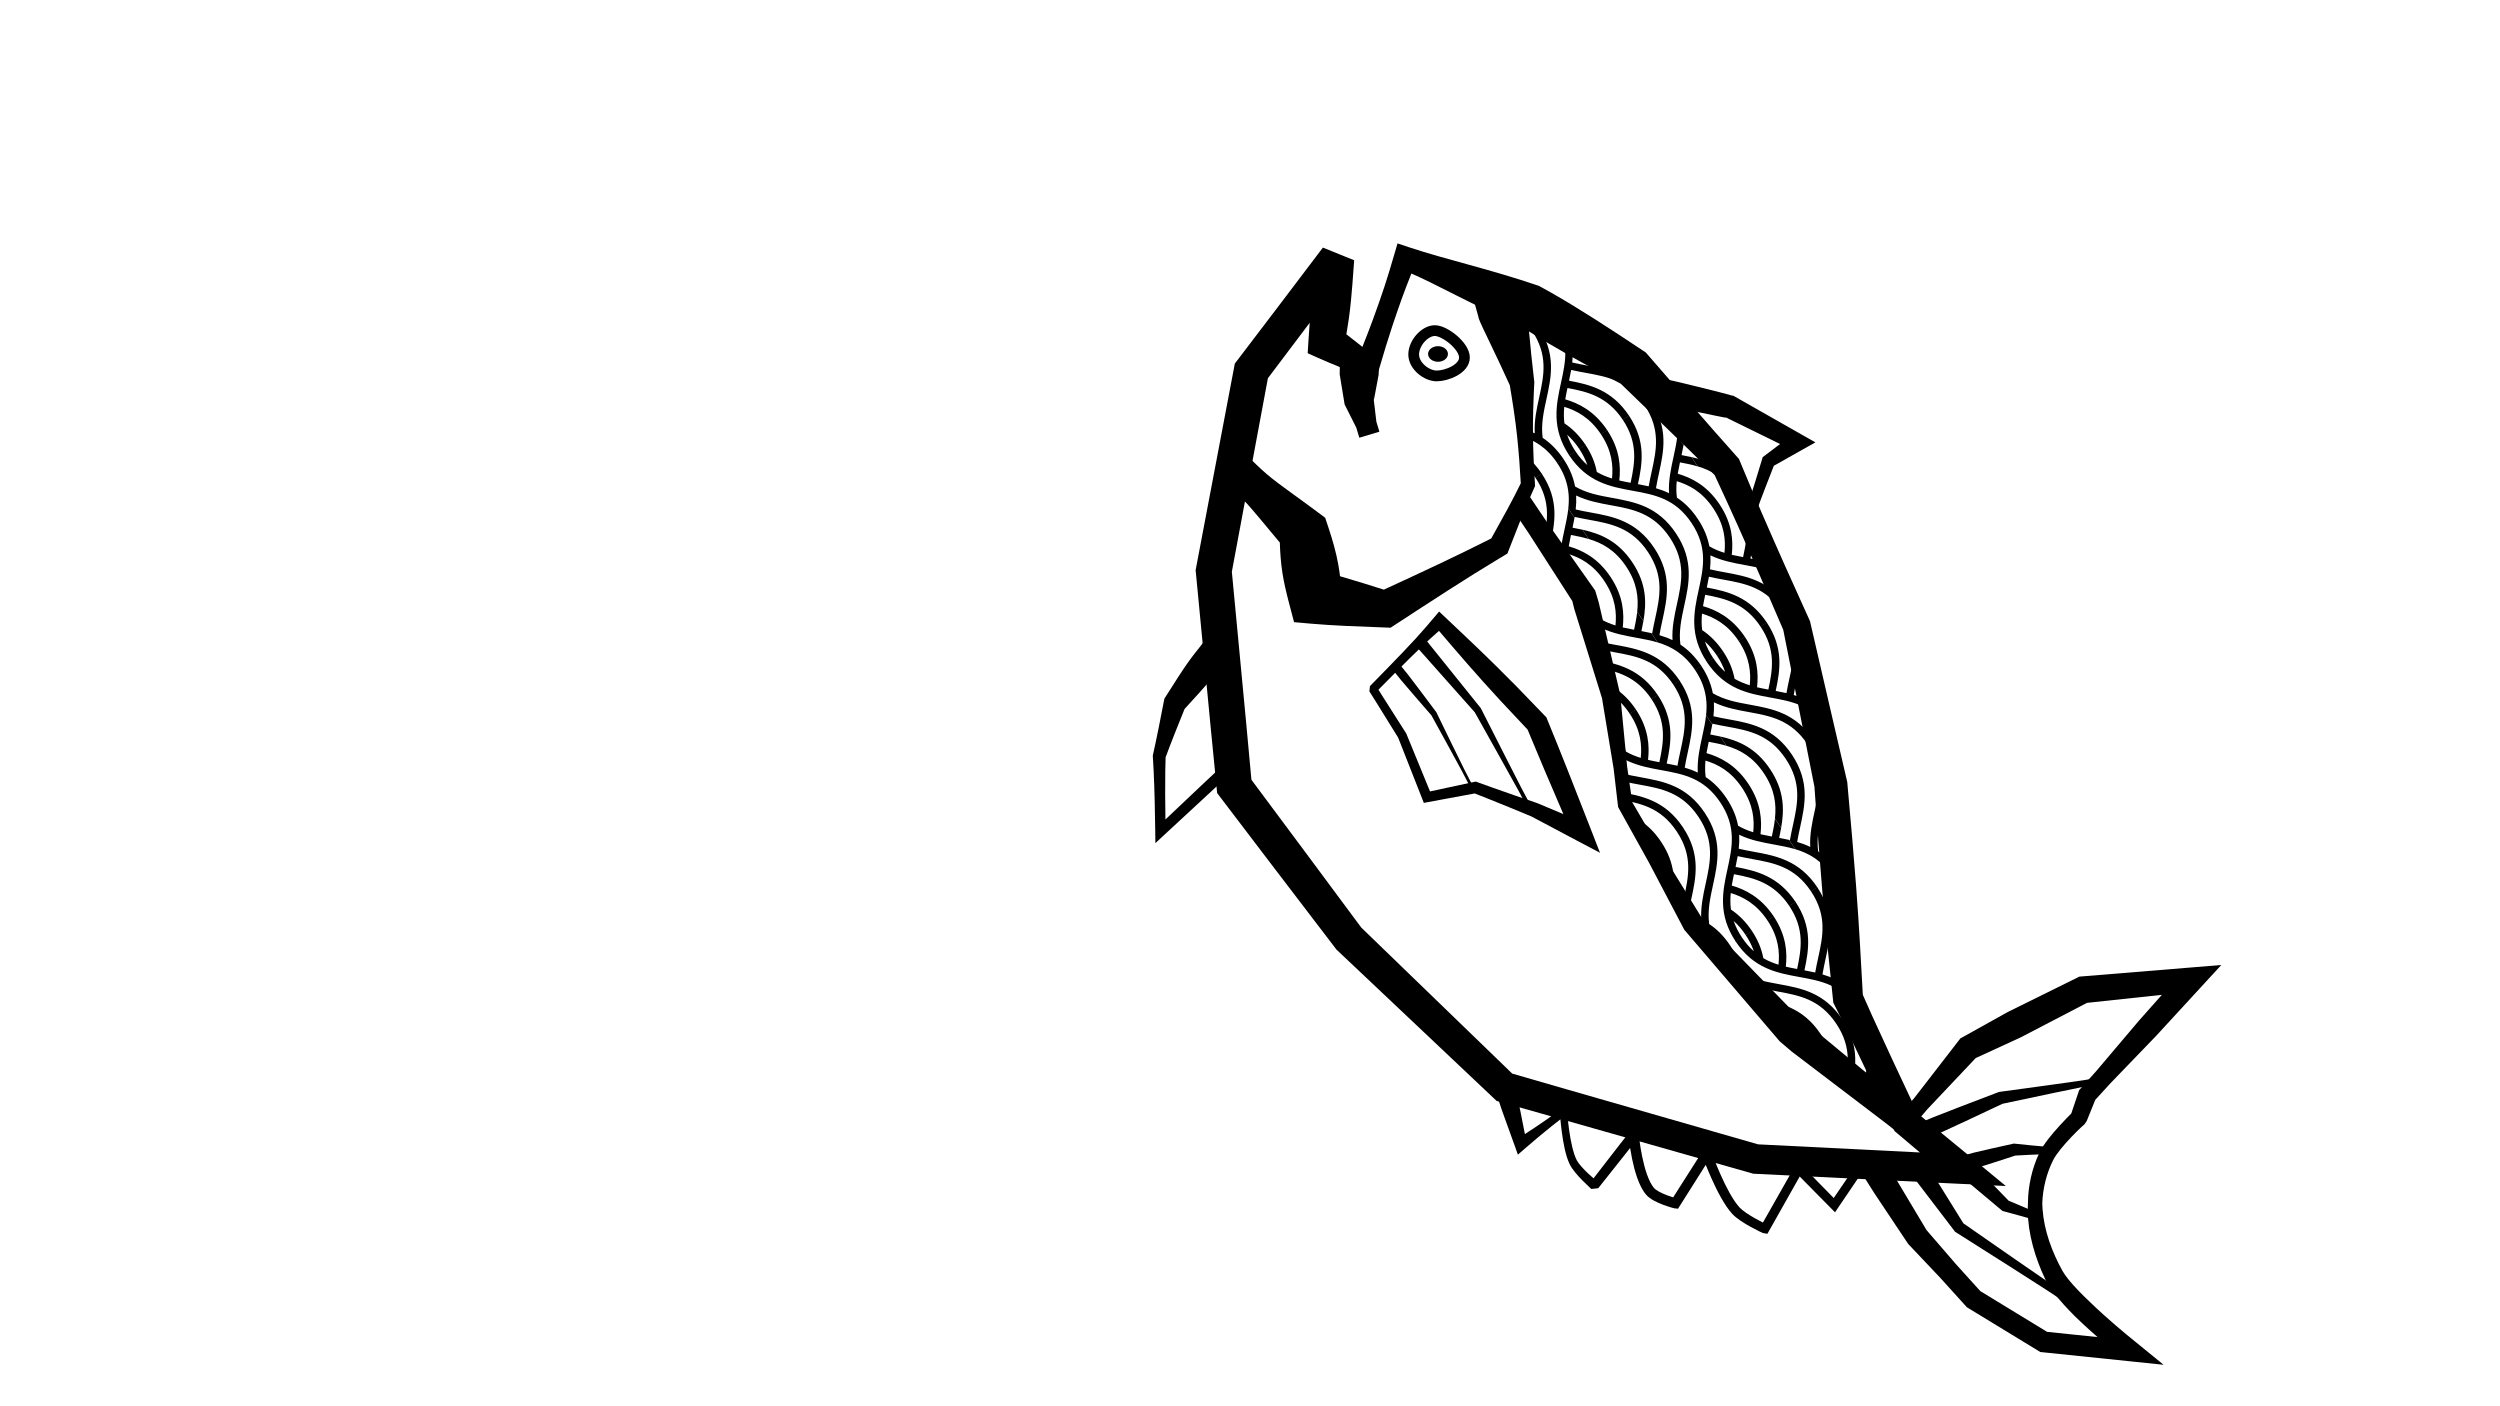 <?xml version="1.0" encoding="UTF-8" standalone="no"?>
<!-- Created with Inkscape (http://www.inkscape.org/) -->

<svg
   width="1920"
   height="1080"
   viewBox="0 0 508 285.75"
   version="1.1"
   id="svg348"
   xml:space="preserve"
   inkscape:version="1.2.2 (732a01da63, 2022-12-09)"
   sodipodi:docname="fish.svg"
   xmlns:inkscape="http://www.inkscape.org/namespaces/inkscape"
   xmlns:sodipodi="http://sodipodi.sourceforge.net/DTD/sodipodi-0.dtd"
   xmlns:xlink="http://www.w3.org/1999/xlink"
   xmlns="http://www.w3.org/2000/svg"
   xmlns:svg="http://www.w3.org/2000/svg"><sodipodi:namedview
     id="namedview350"
     pagecolor="#ffffff"
     bordercolor="#000000"
     borderopacity="0.25"
     inkscape:showpageshadow="2"
     inkscape:pageopacity="0.0"
     inkscape:pagecheckerboard="0"
     inkscape:deskcolor="#d1d1d1"
     inkscape:document-units="mm"
     showgrid="false"
     inkscape:zoom="0.35355339"
     inkscape:cx="661.85195"
     inkscape:cy="472.34733"
     inkscape:window-width="1920"
     inkscape:window-height="1009"
     inkscape:window-x="-8"
     inkscape:window-y="-8"
     inkscape:window-maximized="1"
     inkscape:current-layer="layer1" /><defs
     id="defs345"><inkscape:path-effect
       effect="powerstroke"
       id="path-effect2604"
       is_visible="true"
       lpeversion="1"
       offset_points="0.262,1.566 | 1.836,0.81"
       not_jump="false"
       sort_points="true"
       interpolator_type="CentripetalCatmullRom"
       interpolator_beta="0.2"
       start_linecap_type="square"
       linejoin_type="miter"
       miter_limit="4"
       scale_width="1"
       end_linecap_type="square" /><inkscape:path-effect
       effect="powerstroke"
       id="path-effect2602"
       is_visible="true"
       lpeversion="1"
       offset_points="0,1.625 | 1.908,0.836"
       not_jump="false"
       sort_points="true"
       interpolator_type="CentripetalCatmullRom"
       interpolator_beta="0.2"
       start_linecap_type="square"
       linejoin_type="miter"
       miter_limit="4"
       scale_width="1"
       end_linecap_type="square" /><inkscape:path-effect
       effect="powerstroke"
       id="path-effect2565"
       is_visible="true"
       lpeversion="1"
       offset_points="0,1.774 | 1.814,0.76"
       not_jump="false"
       sort_points="true"
       interpolator_type="CentripetalCatmullRom"
       interpolator_beta="0.2"
       start_linecap_type="square"
       linejoin_type="miter"
       miter_limit="4"
       scale_width="1"
       end_linecap_type="square" /><inkscape:path-effect
       effect="powerstroke"
       id="path-effect2563"
       is_visible="true"
       lpeversion="1"
       offset_points="0.198,1.741 | 1.911,0.657"
       not_jump="false"
       sort_points="true"
       interpolator_type="CentripetalCatmullRom"
       interpolator_beta="0.2"
       start_linecap_type="square"
       linejoin_type="miter"
       miter_limit="4"
       scale_width="1"
       end_linecap_type="square" /><inkscape:path-effect
       effect="powerstroke"
       id="path-effect2520"
       is_visible="true"
       lpeversion="1"
       offset_points="2,2.127 | 0.027,3.957"
       not_jump="false"
       sort_points="true"
       interpolator_type="Linear"
       interpolator_beta="0"
       start_linecap_type="square"
       linejoin_type="miter"
       miter_limit="4"
       scale_width="1"
       end_linecap_type="square" /><inkscape:path-effect
       effect="powerstroke"
       id="path-effect2516"
       is_visible="true"
       lpeversion="1"
       offset_points="0.343,2.892 | 3.748,1.131 | 2.201,1.18"
       not_jump="false"
       sort_points="true"
       interpolator_type="CentripetalCatmullRom"
       interpolator_beta="0.2"
       start_linecap_type="square"
       linejoin_type="miter"
       miter_limit="4"
       scale_width="1"
       end_linecap_type="square" /><inkscape:path-effect
       effect="powerstroke"
       id="path-effect2512"
       is_visible="true"
       lpeversion="1"
       offset_points="0.292,2.579 | 3.722,1.071"
       not_jump="false"
       sort_points="true"
       interpolator_type="CentripetalCatmullRom"
       interpolator_beta="0.2"
       start_linecap_type="square"
       linejoin_type="miter"
       miter_limit="4"
       scale_width="1"
       end_linecap_type="square" /><inkscape:path-effect
       effect="powerstroke"
       id="path-effect2485"
       is_visible="true"
       lpeversion="1"
       offset_points="0.024,1.161 | 1.866,0.387"
       not_jump="false"
       sort_points="true"
       interpolator_type="CentripetalCatmullRom"
       interpolator_beta="0.2"
       start_linecap_type="square"
       linejoin_type="miter"
       miter_limit="4"
       scale_width="1"
       end_linecap_type="square" /><inkscape:path-effect
       effect="powerstroke"
       id="path-effect2481"
       is_visible="true"
       lpeversion="1"
       offset_points="0.2,0.9 | 1.777,0.295"
       not_jump="false"
       sort_points="true"
       interpolator_type="CentripetalCatmullRom"
       interpolator_beta="0.2"
       start_linecap_type="square"
       linejoin_type="miter"
       miter_limit="4"
       scale_width="1"
       end_linecap_type="square" /><inkscape:path-effect
       effect="powerstroke"
       id="path-effect2376"
       is_visible="true"
       lpeversion="1"
       offset_points="0.698,1.018 | 1.71,2.184 | 4.747,1.214 | 7.811,0.864"
       not_jump="false"
       sort_points="true"
       interpolator_type="CentripetalCatmullRom"
       interpolator_beta="0"
       start_linecap_type="square"
       linejoin_type="miter"
       miter_limit="4"
       scale_width="1"
       end_linecap_type="square" /><inkscape:path-effect
       effect="powerstroke"
       id="path-effect2372"
       is_visible="true"
       lpeversion="1"
       offset_points="0.176,1.922 | 1.67,0.843 | 4.657,1.042 | 10.659,0.946 | 12.758,0.913"
       not_jump="false"
       sort_points="true"
       interpolator_type="CentripetalCatmullRom"
       interpolator_beta="0.2"
       start_linecap_type="square"
       linejoin_type="miter"
       miter_limit="4"
       scale_width="1"
       end_linecap_type="square" /><inkscape:path-effect
       effect="powerstroke"
       id="path-effect2305"
       is_visible="true"
       lpeversion="1"
       offset_points="0.278,1.754 | 1.399,2.892 | 3.422,2.332 | 3.848,1.898 | 6.883,1.457 | 11.45,2.112 | 8.358,2.105 | 12.784,2.633"
       not_jump="false"
       sort_points="true"
       interpolator_type="Linear"
       interpolator_beta="0.163"
       start_linecap_type="square"
       linejoin_type="miter"
       miter_limit="4"
       scale_width="1"
       end_linecap_type="square" /><inkscape:path-effect
       effect="powerstroke"
       id="path-effect2301"
       is_visible="true"
       lpeversion="1"
       offset_points="0.212,2.169 | 2.658,1.388 | 3.452,1.627 | 5.105,3.182 | 6,2.661 | 1.096,2.572"
       not_jump="false"
       sort_points="true"
       interpolator_type="Linear"
       interpolator_beta="0.2"
       start_linecap_type="square"
       linejoin_type="miter"
       miter_limit="4"
       scale_width="1"
       end_linecap_type="square" /><inkscape:path-effect
       effect="powerstroke"
       id="path-effect2297"
       is_visible="true"
       lpeversion="1"
       offset_points="0.039,4.977 | 1.526,1.61 | 3.047,2.187 | 5.439,5.739 | 6.732,3.53"
       not_jump="false"
       sort_points="true"
       interpolator_type="CentripetalCatmullRom"
       interpolator_beta="0"
       start_linecap_type="square"
       linejoin_type="miter"
       miter_limit="4.6"
       scale_width="1"
       end_linecap_type="butt" /><inkscape:path-effect
       effect="powerstroke"
       id="path-effect1414"
       is_visible="true"
       lpeversion="1"
       offset_points="8.811,2.939 | 6.831,2.986 | 13.905,4.535 | 15,2.344 | 11.674,2.746 | 9.516,3.461 | 0.533,3.549 | 2.721,3.634 | 5.233,3.065 | 15.604,2.082 | 17.308,3.919"
       not_jump="false"
       sort_points="true"
       interpolator_type="CentripetalCatmullRom"
       interpolator_beta="0.2"
       start_linecap_type="square"
       linejoin_type="miter"
       miter_limit="4"
       scale_width="1"
       end_linecap_type="zerowidth" /><clipPath
       clipPathUnits="userSpaceOnUse"
       id="clipPath9640"><path
         style="font-variation-settings:'wght' 700;fill:none;stroke:#000000;stroke-width:2.565;stroke-dasharray:none;paint-order:markers stroke fill;stop-color:#000000"
         d="m 328.864,208.476 13.49,4.559 17.988,9.326 4.94,3.438 2.045,3.133 21.936,-1.473 17.51,6.057 20.543,9.7 28.545,3.226 30.62,-4.984 23.671,-6.957 -1.977,-3.235 -21.494,-2.956 -25.586,-14.535 -16.08,-8.203 -27.492,-11.231 -33.996,-6.119 -28.372,5.154 -17.743,8.25 z"
         id="path9642"
         inkscape:label="bound" /></clipPath></defs><g
     inkscape:label="Layer 1"
     inkscape:groupmode="layer"
     id="layer1"><path
       style="font-variation-settings:'wght' 700;fill:#000000;fill-rule:nonzero;stroke:none;stroke-width:10.583;stroke-opacity:1;stop-color:#000000"
       d="m 268.813,50.309 c -1.544,2.038 -5.126,6.774 -9.265,12.229 -2.208,2.911 -4.989,6.562 -8.127,10.679 l -0.505,0.663 -0.159,0.836 c -2.288,12.034 -5.006,26.311 -7.71,40.629 l -0.095,0.504 0.049,0.516 c 1.018,10.777 2.048,21.572 3.022,31.575 0.388,3.986 0.788,8.057 1.198,12.188 l 0.102,1.025 0.606,0.797 c 7.582,9.983 15.578,20.454 23.463,30.773 l 0.18,0.236 0.183,0.172 c 11.013,10.397 21.865,20.636 31.787,30.037 l 0.566,0.537 0.726,0.205 c 4.08,1.149 8.063,2.273 11.931,3.368 14.27,4.037 26.848,7.615 39.16,11.125 l 0.334,0.095 0.343,0.017 c 11.368,0.555 22.461,1.106 34.929,1.714 2.297,0.112 4.671,0.226 7.104,0.343 l 8.946,0.428 -6.894,-5.686 c -3.456,-2.85 -7.363,-6.043 -11.04,-9.076 -3.54,-7.503 -6.82,-14.513 -9.242,-19.857 -0.719,-1.586 -1.33,-2.968 -1.88,-4.235 -0.429,-7.205 -0.636,-12.378 -1.359,-21.979 -0.451,-5.99 -1.071,-13.137 -1.783,-20.992 l -0.024,-0.261 -0.041,-0.177 c -2.246,-9.781 -4.908,-21.03 -7.454,-32.196 l -0.072,-0.316 -0.106,-0.233 c -3.373,-7.418 -6.686,-14.807 -9.68,-21.723 -1.49,-3.442 -2.988,-6.995 -4.488,-10.615 l -0.165,-0.398 -0.388,-0.433 c -6.091,-6.8 -12.315,-14.061 -18.295,-20.915 l -0.242,-0.277 -0.611,-0.407 c -6.673,-4.447 -13.048,-8.593 -18.612,-11.748 -0.676,-0.384 -1.348,-0.756 -2.014,-1.117 l -0.505,-0.274 -0.192,-0.065 c -9.964,-3.389 -18.686,-5.279 -26.115,-7.754 l -2.407,-0.802 -0.646,2.217 c -1.5,5.147 -2.364,7.811 -4.37,13.308 -0.584,1.601 -1.305,3.461 -2.115,5.491 0.534,0.44 -1.412,-1.123 -3.258,-2.553 0.201,-1.164 0.374,-2.248 0.509,-3.221 0.663,-4.785 0.895,-9.85 1.074,-11.819 z m -0.694,1.712 c -0.302,1.955 -1.298,6.926 -1.809,11.729 -0.161,1.517 -0.298,3.313 -0.418,5.274 l -0.169,2.755 1.974,0.884 c 2.728,1.221 6.154,2.553 8.976,3.768 l 2.781,1.197 0.731,-2.493 c 0.981,-3.345 1.901,-6.376 2.701,-8.776 1.537,-4.605 2.474,-7.195 3.909,-10.778 4.951,2.13 12.549,6.454 21.98,10.532 0.577,0.379 1.164,0.759 1.76,1.137 5.318,3.371 11.853,6.984 18.794,10.716 5.902,5.729 12.707,12.221 19.086,18.567 1.574,3.369 3.103,6.695 4.563,9.948 3.045,6.785 6.221,14.11 9.38,21.502 2.2,10.876 4.378,22.124 6.338,31.904 0.542,7.798 1.061,14.889 1.565,20.829 0.831,9.804 1.457,14.956 2.2,22.388 l 0.062,0.626 0.217,0.427 c 0.701,1.383 1.462,2.908 2.339,4.717 2.626,5.417 6.024,12.65 9.632,20.393 l 0.266,0.571 0.497,0.418 c 3.788,3.186 7.822,6.616 11.4,9.628 l 2.053,-5.258 c -2.432,-0.125 -4.806,-0.246 -7.103,-0.362 -12.341,-0.623 -23.335,-1.167 -34.581,-1.733 -12.202,-3.494 -24.675,-7.074 -38.797,-11.149 -3.624,-1.046 -7.35,-2.123 -11.16,-3.227 -9.229,-8.904 -19.87,-19.211 -30.678,-29.675 -7.375,-9.944 -15.009,-20.23 -22.319,-30.031 -0.347,-3.793 -0.692,-7.532 -1.033,-11.199 -0.917,-9.849 -1.926,-20.462 -2.944,-31.068 2.525,-13.49 5.119,-27.456 7.326,-39.326 2.905,-3.857 5.486,-7.282 7.568,-10.035 4.131,-5.461 7.72,-10.191 9.265,-12.229 z"
       id="path588"
       inkscape:path-effect="#path-effect1414"
       inkscape:original-d="m 271.6421,52.452632 -17.36842,22.926315 -7.6421,40.642103 4.16842,43.76842 23.27367,30.91579 31.61054,30.22105 51.06315,14.58948 42.03158,2.08421 -11.46315,-9.55263 -11.81053,-25.18421 -3.47369,-43.42106 -6.94737,-32.30526 -14.2421,-32.305261 -19.10527,-20.14737 -20.8421,-12.505261 -25.35788,-9.726316 -7.64212,21.884208 -8.33684,-4.863158 z"
       sodipodi:nodetypes="ccccccccccccccccccc" /><path
       id="path1564"
       style="font-variation-settings:'wght' 700;opacity:1;fill:none;stroke:#000000;stroke-width:2.183;stop-color:#000000"
       d="m 297.577,72.644 c 0,2.34 -3.615,3.746 -5.649,3.746 -2.035,10e-7 -4.667,-2.02 -4.667,-4.36 0,-2.34 2.264,-4.851 4.298,-4.851 2.035,-10e-7 6.018,3.125 6.018,5.465 z"
       sodipodi:nodetypes="sssss" /><ellipse
       style="font-variation-settings:'wght' 700;opacity:1;fill:#000000;fill-opacity:1;stroke:none;stroke-width:1.483;stroke-dasharray:none;stroke-opacity:1;stop-color:#000000"
       id="path1567"
       cx="292.202"
       cy="71.927"
       rx="2.019"
       ry="1.585" /><path
       style="font-variation-settings:'wght' 700;opacity:1;fill:#000000;fill-opacity:1;fill-rule:nonzero;stroke:none;stroke-width:5.783;stroke-dasharray:none;stroke-opacity:1;stop-color:#000000"
       d="m 300.395,64.333 c 0.026,0.096 0.044,0.252 0.159,0.573 0.494,1.377 3.576,7.422 6.243,13.39 l -0.088,-0.529 c 0.66,3.898 1.243,7.752 1.574,10.934 0.335,3.228 0.571,6.364 0.741,9.503 -1.656,3.435 -3.702,7.087 -5.994,11.202 -0.197,0.1 -0.395,0.201 -0.594,0.301 -6.248,3.174 -13.628,6.603 -21.234,10.109 -2.364,-0.743 -5.7,-1.798 -8.91,-2.727 -0.105,-0.841 -0.226,-1.651 -0.364,-2.424 -0.436,-2.444 -1.145,-4.898 -1.903,-7.193 l -0.745,-2.257 -0.786,-0.593 c -4.463,-3.364 -8.648,-6.192 -11.033,-8.231 -1.741,-1.488 -3.042,-2.85 -3.65,-3.42 l -4.827,5.152 c 0.608,0.57 2.052,1.779 3.65,3.42 1.882,1.931 4.431,5.151 7.426,8.706 0.064,2.088 0.216,4.249 0.553,6.337 0.283,1.756 0.715,3.665 1.242,5.667 l 1.098,4.169 3.36,0.3 c 4.533,0.405 9.592,0.579 14.539,0.762 l 1.719,0.063 0.729,-0.477 c 7.502,-4.904 14.844,-9.689 21.253,-13.536 0.356,-0.213 0.709,-0.426 1.061,-0.637 l 0.687,-0.413 0.215,-0.55 c 1.833,-4.697 3.414,-8.829 5.251,-12.83 l 0.157,-0.341 -0.023,-0.352 c -0.213,-3.263 -0.355,-6.526 -0.403,-9.9 -0.045,-3.199 0.083,-7.094 0.281,-11.043 l -0.007,0.138 -0.081,-0.668 c -0.788,-6.49 -1.26,-13.258 -1.545,-14.693 -0.067,-0.334 -0.132,-0.478 -0.159,-0.573 l -1.33,-4.796 -9.592,2.66 z"
       id="path2295"
       inkscape:path-effect="#path-effect2297"
       inkscape:original-d="m 305.191,63.003214 4.05283,14.61478 1.22814,20.878257 -5.89504,12.526959 -23.08889,12.77258 -14.24634,-2.45627 -2.21064,-13.01821 -13.63227,-12.772576"
       sodipodi:nodetypes="cccccccc" /><path
       style="font-variation-settings:'wght' 700;opacity:1;fill:#000000;fill-opacity:1;fill-rule:nonzero;stroke:none;stroke-width:5.783;stroke-dasharray:none;stroke-opacity:1;stop-color:#000000"
       d="m 308.174,104.709 2.518,3.738 8.804,13.696 0.402,1.617 5.628,18.1 2.359,14.293 0.881,7.561 0.032,0.273 0.151,0.272 6.109,10.996 7.109,13.517 0.078,0.149 0.2,0.234 19.098,22.332 0.092,0.108 0.267,0.227 2.171,1.852 19.429,14.782 2.083,1.656 3.313,-4.167 -2.083,-1.656 -18.782,-15.596 -2.177,-1.611 -20.129,-20.695 -7.843,-12.743 -6.207,-10.624 -1.041,-7.226 -1.4,-14.613 -0.006,-0.061 -0.044,-0.19 -4.325,-18.52 -0.575,-1.946 -0.134,-0.453 -0.209,-0.297 -9.655,-13.692 -2.518,-3.738 -1.212,-1.799 -3.598,2.423 z"
       id="path2299"
       inkscape:path-effect="#path-effect2301"
       inkscape:original-d="m 309.97326,103.49691 11.87438,17.63062 5.51786,20.29761 2.87814,22.09574 13.78488,24.1906 19.79299,21.69811 21.33818,16.96403"
       sodipodi:nodetypes="ccccccc" /><path
       style="font-variation-settings:'wght' 700;opacity:1;fill:#000000;fill-opacity:1;fill-rule:nonzero;stroke:none;stroke-width:3.183;stroke-dasharray:none;stroke-opacity:1;stop-color:#000000"
       d="m 304.076,221.947 c 0.09,0.325 0.243,0.991 0.541,1.949 0.54,1.731 1.814,5.093 3.176,8.925 l 0.642,1.807 1.311,-1.139 c 1.782,-1.548 3.708,-3.186 5.596,-4.686 0.565,-0.448 1.141,-0.9 1.73,-1.356 0.063,0.685 0.154,1.575 0.286,2.573 0.141,1.074 0.333,2.286 0.591,3.435 0.126,0.563 0.271,1.12 0.435,1.642 0.162,0.513 0.347,1.006 0.562,1.446 0.137,0.285 0.311,0.575 0.506,0.861 0.193,0.283 0.412,0.571 0.644,0.855 0.455,0.557 0.97,1.11 1.458,1.606 0.94,0.954 1.798,1.705 1.796,1.733 l 1.408,-0.151 c 1.72,-2.151 3.486,-4.372 5.291,-6.668 0.388,-0.494 0.785,-0.998 1.189,-1.512 0.101,0.643 0.229,1.377 0.391,2.167 0.255,1.241 0.6,2.635 1.059,3.926 0.225,0.633 0.483,1.255 0.777,1.828 0.29,0.564 0.625,1.1 1.015,1.558 0.22,0.258 0.481,0.486 0.753,0.686 0.27,0.199 0.566,0.381 0.868,0.547 0.595,0.327 1.248,0.607 1.849,0.834 1.184,0.449 2.208,0.709 2.231,0.711 l 0.79,0.09 0.34,-0.539 c 1.756,-2.78 3.531,-5.59 5.294,-8.382 0.311,0.776 0.706,1.729 1.159,2.742 0.569,1.272 1.23,2.64 1.936,3.897 0.358,0.637 0.729,1.248 1.108,1.806 0.382,0.563 0.779,1.081 1.184,1.522 0.24,0.26 0.519,0.51 0.811,0.746 0.297,0.239 0.619,0.473 0.947,0.694 0.669,0.452 1.39,0.874 2.032,1.227 1.37,0.753 2.418,1.222 2.433,1.224 l 0.919,0.159 0.315,-0.559 c 1.645,-2.919 3.165,-5.617 4.521,-8.02 0.578,-1.024 1.155,-2.047 1.728,-3.063 2.286,2.317 4.472,4.533 6.381,6.468 l 0.792,0.803 0.63,-0.931 c 1.363,-2.014 2.48,-3.664 3.156,-4.66 0.502,-0.74 0.843,-1.239 1.011,-1.487 l 0.513,-0.755 -1.51,-1.027 -0.513,0.755 c -0.169,0.248 -0.507,0.747 -1.011,1.487 -0.57,0.836 -1.455,2.132 -2.538,3.717 -1.959,-1.998 -4.165,-4.25 -6.447,-6.578 l -0.873,-0.891 -0.617,1.087 c -0.777,1.369 -1.562,2.755 -2.35,4.143 -1.238,2.182 -2.614,4.607 -4.098,7.22 -0.399,-0.2 -0.922,-0.471 -1.5,-0.794 -0.61,-0.34 -1.274,-0.735 -1.874,-1.145 -0.293,-0.201 -0.568,-0.403 -0.81,-0.601 -0.241,-0.197 -0.441,-0.382 -0.595,-0.552 -0.32,-0.351 -0.655,-0.788 -0.999,-1.298 -0.339,-0.503 -0.679,-1.066 -1.015,-1.668 -0.663,-1.189 -1.293,-2.501 -1.843,-3.741 -1.075,-2.424 -1.821,-4.524 -1.812,-4.511 l -1.808,-0.203 c -1.987,3.119 -3.998,6.276 -5.986,9.4 -0.357,-0.111 -0.814,-0.263 -1.291,-0.446 -0.546,-0.21 -1.102,-0.453 -1.582,-0.718 -0.242,-0.134 -0.455,-0.268 -0.633,-0.4 -0.182,-0.135 -0.312,-0.256 -0.399,-0.359 -0.256,-0.301 -0.505,-0.691 -0.745,-1.158 -0.241,-0.471 -0.463,-1.004 -0.666,-1.574 -0.414,-1.166 -0.736,-2.456 -0.98,-3.644 -0.515,-2.513 -0.681,-4.483 -0.681,-4.46 l -1.87,-0.553 c -0.948,1.213 -1.86,2.381 -2.73,3.496 -1.581,2.027 -3.112,4.01 -4.599,5.946 -0.29,-0.247 -0.634,-0.55 -0.986,-0.879 -0.483,-0.45 -0.978,-0.942 -1.408,-1.426 -0.219,-0.246 -0.417,-0.485 -0.587,-0.712 -0.173,-0.231 -0.31,-0.44 -0.41,-0.624 -0.178,-0.338 -0.346,-0.745 -0.502,-1.204 -0.158,-0.464 -0.301,-0.972 -0.43,-1.5 -0.263,-1.08 -0.464,-2.236 -0.614,-3.283 -0.314,-2.203 -0.405,-3.889 -0.385,-3.878 l -1.232,-0.574 c -0.993,0.724 -1.967,1.422 -2.923,2.092 -1.45,1.016 -2.976,2.03 -4.472,2.999 -0.65,-3.272 -1.173,-6.076 -1.541,-7.583 -0.238,-0.974 -0.451,-1.624 -0.541,-1.949 l -0.514,-1.851 -3.703,1.029 z"
       id="path2370"
       sodipodi:nodetypes="cccsccsccscccc"
       inkscape:path-effect="#path-effect2372"
       inkscape:original-d="m 305.92789,221.43235 3.07033,11.05319 8.71974,-6.5091 c 0,0 0.40593,7.10423 1.96501,10.1935 0.95289,1.88812 4.29847,4.66691 4.29847,4.66691 l 7.98285,-10.19351 c 0,0 0.7485,8.40092 3.31597,11.42164 1.23333,1.45105 5.15816,2.45626 5.15816,2.45626 l 6.3863,-10.07069 c 0,0 2.97466,8.35996 5.89502,11.54445 1.56618,1.70783 5.89505,3.6844 5.89505,3.6844 l 6.87753,-12.15851 7.24598,7.36879 4.17566,-6.14066" /><path
       style="font-variation-settings:'wght' 700;opacity:1;fill:#000000;fill-opacity:1;fill-rule:nonzero;stroke:none;stroke-width:3.183;stroke-dasharray:none;stroke-opacity:1;paint-order:markers stroke fill;stop-color:#000000"
       d="m 279.616,140.638 c 1.592,-1.584 5.991,-6.129 9.554,-9.506 1.067,-1.012 2.136,-1.974 3.23,-2.939 3.589,4.191 7.444,8.731 12.603,14.305 1.655,1.788 3.463,3.712 5.399,5.747 1.999,4.871 4.545,10.848 7.278,17.184 -1.74,-0.729 -3.493,-1.464 -5.224,-2.197 l -0.113,-0.048 0.002,6.9e-4 c -3.129,-1.058 -6.2,-2.114 -9.078,-3.145 -0.98,-0.351 -2.006,-0.721 -3.068,-1.104 l -0.332,-0.12 -0.308,0.067 c -2.787,0.611 -5.884,1.277 -8.979,1.935 -1.697,-4.12 -3.358,-8.171 -4.801,-11.698 l -0.034,-0.082 -0.041,-0.064 c -2.22,-3.475 -4.001,-6.275 -4.858,-7.627 -0.601,-0.949 -0.928,-1.486 -1.113,-1.783 z m -1.358,-0.147 c 0.187,0.296 0.53,0.824 1.124,1.777 0.841,1.348 2.573,4.137 4.72,7.609 1.483,3.755 3.194,8.099 4.915,12.493 l 0.304,0.776 0.839,-0.158 c 3.254,-0.611 6.541,-1.221 9.507,-1.759 0.947,0.373 1.863,0.736 2.74,1.084 2.81,1.115 5.776,2.338 8.788,3.596 3.131,1.651 6.317,3.361 9.368,4.971 l 4.558,2.405 -1.913,-4.914 c -3.151,-8.098 -6.163,-15.748 -8.825,-22.215 l -0.16,-0.39 -0.289,-0.303 c -2.047,-2.147 -3.979,-4.15 -5.77,-5.976 -5.741,-5.855 -10.352,-10.134 -14.631,-14.181 l -1.105,-1.045 -0.867,1.03 c -1.274,1.513 -2.516,2.964 -3.844,4.414 -3.317,3.62 -7.786,8.095 -9.343,9.713 z"
       id="path2374"
       inkscape:path-effect="#path-effect2376"
       inkscape:original-d="m 278.9958,140.02821 13.54544,-13.77616 19.77292,20.75545 9.0882,22.10639 -9.57945,-4.54409 -12.03568,-4.54409 -9.82507,1.96501 -5.03534,-12.52696 z"
       sodipodi:nodetypes="ccccccccc" /><path
       style="font-variation-settings:'wght' 700;opacity:1;fill:#000000;fill-opacity:1;fill-rule:nonzero;stroke:none;stroke-width:1.8;stroke-dasharray:none;stroke-opacity:1;paint-order:markers stroke fill;stop-color:#000000"
       d="m 283.207,136.356 c 0.248,0.308 0.743,0.951 1.489,1.847 1.062,1.274 3.62,4.222 6.17,7.162 2.541,4.615 5.062,9.197 6.161,11.261 0.845,1.588 1.423,2.749 1.707,3.298 l 0.136,0.262 0.524,-0.271 -0.136,-0.262 c -0.285,-0.55 -0.899,-1.692 -1.707,-3.298 -1.056,-2.099 -3.359,-6.839 -5.671,-11.601 l -0.018,-0.036 -0.047,-0.063 c -2.341,-3.127 -4.694,-6.269 -5.718,-7.582 -0.717,-0.92 -1.241,-1.539 -1.489,-1.847 l -0.565,-0.701 -1.401,1.13 z"
       id="path2479"
       sodipodi:nodetypes="ccc"
       inkscape:original-d="m 283.90792,135.79125 7.44733,9.23506 7.64212,14.76316"
       inkscape:path-effect="#path-effect2481" /><path
       style="font-variation-settings:'wght' 700;opacity:1;fill:#000000;fill-opacity:1;fill-rule:nonzero;stroke:none;stroke-width:1.8;stroke-dasharray:none;stroke-opacity:1;paint-order:markers stroke fill;stop-color:#000000"
       d="m 287.97,131.546 c 0.045,0.054 0.107,0.132 0.273,0.323 0.787,0.909 6.175,6.957 11.431,12.867 3.885,6.936 7.669,13.702 8.874,15.91 0.715,1.31 1.114,2.091 1.337,2.51 l 0.182,0.341 0.682,-0.364 -0.182,-0.341 c -0.223,-0.418 -0.649,-1.186 -1.337,-2.51 -1.166,-2.241 -4.695,-9.201 -8.301,-16.323 l -0.028,-0.055 -0.06,-0.075 c -4.966,-6.181 -10.058,-12.53 -10.825,-13.46 -0.161,-0.195 -0.227,-0.269 -0.273,-0.323 l -0.75,-0.887 -1.773,1.499 z"
       id="path2483"
       sodipodi:nodetypes="ccc"
       inkscape:path-effect="#path-effect2485"
       inkscape:original-d="m 288.85684,130.79614 11.42164,13.50947 9.94788,18.66761" /><path
       style="font-variation-settings:'wght' 700;opacity:1;fill:#000000;fill-opacity:1;fill-rule:nonzero;stroke:none;stroke-width:3;stroke-dasharray:none;stroke-opacity:1;paint-order:markers stroke fill;stop-color:#000000"
       d="m 336.774,81.953 c -0.109,0 -0.193,-0.007 -0.216,-0.009 -0.031,-0.003 -0.044,-0.004 -0.046,-0.003 -0.003,7.95e-4 0.025,0.006 0.079,0.018 0.12,0.025 0.207,0.043 0.477,0.099 0.191,0.04 1.525,0.32 1.716,0.36 -0.073,-0.015 0.82,0.172 0.747,0.157 -19.737,-4.133 24.031,5.033 4.294,0.9 2.632,0.554 7.174,1.519 7.19,1.441 l -0.012,0.059 -0.54,-0.266 c 3.385,1.665 7.269,3.567 11.244,5.514 -1.091,0.828 -2.142,1.625 -3.099,2.346 l -0.426,0.321 -0.112,0.369 c -1.077,3.559 -1.958,6.433 -2.426,7.874 -0.508,1.561 -0.864,2.491 -1.036,2.989 l -0.351,1.012 2.024,0.702 0.351,-1.012 c 0.173,-0.498 0.469,-1.448 1.036,-2.989 0.498,-1.353 1.508,-3.957 2.775,-7.19 1.735,-0.983 3.735,-2.108 5.734,-3.232 l 2.706,-1.522 -2.855,-1.625 c -4.71,-2.68 -9.417,-5.358 -13.414,-7.624 l -0.533,-0.302 -0.02,0.095 c 0.018,-0.084 -4.493,-1.214 -7.117,-1.859 -1.86,-0.458 -3.359,-0.818 -4.296,-1.037 -0.272,-0.064 -0.524,-0.122 -0.756,-0.175 -0.826,-0.188 -1.396,-0.309 -1.793,-0.388 -0.264,-0.052 -0.458,-0.087 -0.609,-0.111 -0.093,-0.015 -0.18,-0.027 -0.261,-0.038 -0.047,-0.006 -0.103,-0.012 -0.161,-0.018 -0.059,-0.005 -0.166,-0.014 -0.293,-0.014 l -2.579,0 0,5.158 z"
       id="path2510"
       inkscape:path-effect="#path-effect2512"
       inkscape:original-d="m 336.77367,79.373684 c 0.60791,0 14.76317,3.3 14.76317,3.3 l 13.63422,7.207895 -5.81843,3.821052 -3.73422,10.768419" /><path
       style="font-variation-settings:'wght' 700;opacity:1;fill:#000000;fill-opacity:1;fill-rule:nonzero;stroke:none;stroke-width:3;stroke-dasharray:none;stroke-opacity:1;paint-order:markers stroke fill;stop-color:#000000"
       d="m 243.894,131.354 c -0.426,0.556 -1.423,1.738 -2.555,3.337 -1.07,1.513 -2.638,3.97 -4.403,6.752 l -0.336,0.529 -0.041,0.212 c -0.692,3.565 -1.468,7.623 -2.253,11.085 l -0.061,0.269 0.008,0.122 c 0.068,1.068 0.126,2.098 0.172,3.075 0.179,3.802 0.268,8.167 0.319,12.212 l 0.03,2.383 1.749,-1.628 c 4.142,-3.854 7.931,-7.317 10.067,-9.319 1.6,-1.5 2.809,-2.629 3.371,-3.154 l 0.826,-0.773 -1.546,-1.652 -0.826,0.773 c -0.562,0.526 -1.768,1.657 -3.371,3.154 -1.833,1.712 -4.818,4.566 -8.228,7.788 -0.052,-3.33 -0.077,-6.758 -0.031,-9.822 0.013,-0.896 0.036,-1.837 0.065,-2.811 1.106,-3.018 2.553,-6.598 3.851,-9.819 2.168,-2.367 4.074,-4.462 5.23,-5.861 1.249,-1.51 2.129,-2.781 2.555,-3.337 l 1.758,-2.296 -4.592,-3.515 z"
       id="path2514"
       inkscape:path-effect="#path-effect2516"
       inkscape:original-d="m 246.18976,133.11215 -7.44074,9.71969 -3.19314,10.80757 0.24562,15.29025 13.38665,-12.52695"
       sodipodi:nodetypes="ccccc" /><path
       style="font-variation-settings:'wght' 700;opacity:1;fill:#000000;fill-opacity:1;fill-rule:nonzero;stroke:none;stroke-width:8;stroke-dasharray:none;stroke-opacity:1;paint-order:markers stroke fill;stop-color:#000000"
       d="m 272.227,75.92 -0.002,0.142 0.842,5.143 0.16,0.976 -0.031,-0.061 2.407,4.789 0.612,2.037 4.075,-1.224 -0.612,-2.037 -0.63,-5.323 0.129,0.915 0.963,-5.122 0.002,-0.142 0.047,-3.957 -7.913,-0.093 z"
       id="path2518"
       inkscape:path-effect="#path-effect2520"
       inkscape:original-d="m 276.18407,75.966831 -0.0622,5.274487 1.51846,5.056106"
       sodipodi:nodetypes="ccc" /><path
       style="font-variation-settings:'wght' 700;opacity:1;fill:#000000;fill-opacity:1;fill-rule:nonzero;stroke:none;stroke-width:5.783;stroke-dasharray:none;stroke-opacity:1;stop-color:#000000"
       d="m 387.954,229.709 3.723,-4.352 9.79,-10.362 9.123,-4.192 13.481,-7.022 15.22,-1.63 -4.629,5.213 -8.713,10.288 -3.204,3.578 -0.261,0.292 -0.106,0.315 -1.494,4.425 c -0.478,0.481 -1.407,1.416 -2.436,2.544 -0.742,0.814 -1.544,1.74 -2.26,2.671 -0.359,0.466 -0.702,0.941 -1.008,1.41 -0.305,0.467 -0.582,0.943 -0.804,1.411 -1.486,3.143 -2.265,6.68 -2.299,10.139 -0.027,0.459 -0.041,0.919 -0.042,1.378 0.015,2.469 0.397,4.93 1.033,7.316 0.636,2.386 1.526,4.703 2.562,6.89 0.397,0.816 0.956,1.667 1.59,2.511 0.64,0.852 1.389,1.737 2.193,2.623 0.696,0.767 1.44,1.543 2.201,2.307 1.017,0.992 2.069,1.969 3.09,2.888 0.516,0.465 1.024,0.915 1.516,1.346 l -10.249,-1.064 -13.573,-8.279 -4.956,-5.483 -5.975,-6.92 -6.204,-10.389 -1.799,-2.849 -1.406,-2.226 -4.452,2.812 1.406,2.226 1.799,2.849 6.796,10.188 0.142,0.213 0.099,0.105 6.46,6.826 5.163,5.709 0.206,0.227 0.261,0.159 14.243,8.682 0.407,0.248 0.473,0.049 17.571,1.819 7.009,0.726 -5.486,-4.473 c 0.021,0.017 -3.155,-2.494 -6.634,-5.627 -0.989,-0.891 -2,-1.83 -2.969,-2.775 -0.748,-0.707 -1.468,-1.414 -2.135,-2.104 -0.774,-0.801 -1.465,-1.567 -2.039,-2.274 -0.581,-0.715 -1.006,-1.326 -1.282,-1.823 -1.075,-1.941 -2.012,-3.995 -2.718,-6.105 -0.706,-2.11 -1.179,-4.272 -1.33,-6.436 -0.031,-0.399 -0.051,-0.802 -0.059,-1.206 0.11,-3.055 0.881,-6.136 2.235,-8.813 0.152,-0.298 0.36,-0.64 0.622,-1.02 0.26,-0.378 0.561,-0.777 0.891,-1.187 0.661,-0.821 1.416,-1.658 2.137,-2.415 1.437,-1.508 2.707,-2.657 2.705,-2.622 l 0.444,-0.666 1.726,-4.274 3.017,-3.308 9.357,-9.707 9.021,-9.808 4.225,-4.594 -6.272,0.514 -22.084,1.808 -0.485,0.04 -0.492,0.243 -14.062,6.949 -9.103,5.074 -0.526,0.293 -0.238,0.308 -9.093,11.756 -3.723,4.352 -1.14,1.333 2.666,2.281 z"
       id="path2303"
       sodipodi:nodetypes="ccccccsssccccc"
       inkscape:path-effect="#path-effect2305"
       inkscape:original-d="m 386.62104,228.56842 13.37368,-15.63158 23.27371,-11.81053 22.05788,-2.08421 -21.18947,23.44737 -1.73686,4.68947 c 0,0 -5.1046,4.75128 -6.59997,7.81579 -1.60835,3.29606 -2.38921,7.10325 -2.25791,10.76843 0.16598,4.63331 1.71026,9.24577 3.82106,13.37368 2.68402,5.24889 15.48618,15.3685 15.48618,15.3685 l -17.5704,-1.82113 -14.2421,-8.68421 -11.46315,-12.67895 -8.33684,-13.2" /><path
       style="font-variation-settings:'wght' 700;opacity:1;fill:#000000;fill-opacity:1;fill-rule:nonzero;stroke:none;stroke-width:2;stroke-dasharray:none;stroke-opacity:1;paint-order:markers stroke fill;stop-color:#000000"
       d="m 390.863,231.647 c 0.539,-0.229 1.639,-0.663 3.236,-1.377 2.157,-0.964 7.418,-3.439 12.809,-5.983 7.175,-1.518 14.481,-3.071 16.566,-3.47 0.89,-0.17 1.37,-0.238 1.643,-0.285 l 0.648,-0.113 -0.225,-1.295 -0.648,0.113 c -0.274,0.048 -0.749,0.146 -1.643,0.285 -2.115,0.331 -9.629,1.347 -16.955,2.346 l -0.096,0.013 -0.179,0.068 c -5.603,2.133 -11.082,4.225 -13.284,5.116 -1.621,0.656 -2.696,1.147 -3.236,1.377 l -1.602,0.682 1.364,3.204 z"
       id="path2553"
       inkscape:path-effect="#path-effect2563"
       inkscape:original-d="m 390.18157,230.04473 16.32632,-6.94736 18.49737,-3.21316" /><path
       style="font-variation-settings:'wght' 700;opacity:1;fill:#000000;fill-opacity:1;fill-rule:nonzero;stroke:none;stroke-width:2;stroke-dasharray:none;stroke-opacity:1;paint-order:markers stroke fill;stop-color:#000000"
       d="m 400.191,240.44 c 0,0 -0.233,-0.197 0,0 1.036,0.872 3.795,3.18 6.459,5.416 l 0.245,0.205 0.175,0.048 c 2.375,0.644 4.668,1.273 5.324,1.477 0.29,0.09 0.437,0.152 0.525,0.183 l 0.789,0.275 0.55,-1.578 -0.789,-0.275 c -0.087,-0.03 -0.241,-0.073 -0.525,-0.183 -0.613,-0.237 -2.638,-1.1 -4.79,-2.024 -2.386,-2.455 -4.822,-4.97 -5.751,-5.923 -0.213,-0.218 0,0 0,0 l -1.19,-1.106 -2.212,2.38 z"
       id="path2557"
       inkscape:path-effect="#path-effect2602"
       inkscape:original-d="m 401.29737,239.25 6.16577,5.73158 5.73159,1.99736" /><path
       style="font-variation-settings:'wght' 700;opacity:1;fill:#000000;fill-opacity:1;fill-rule:nonzero;stroke:none;stroke-width:2;stroke-dasharray:none;stroke-opacity:1;paint-order:markers stroke fill;stop-color:#000000"
       d="m 399.191,237.981 c 0.459,-0.125 1.457,-0.367 2.751,-0.75 1.465,-0.434 4.486,-1.414 7.578,-2.422 2.259,-0.119 4.512,-0.241 5.406,-0.25 0.561,-0.005 0.928,0.024 1.114,0.029 l 0.809,0.021 0.042,-1.619 -0.809,-0.021 c -0.186,-0.005 -0.554,0.006 -1.114,-0.029 -0.927,-0.057 -3.313,-0.311 -5.649,-0.554 l -0.108,-0.011 -0.244,0.054 c -3.207,0.709 -6.351,1.408 -7.848,1.781 -1.31,0.326 -2.293,0.625 -2.751,0.75 l -1.51,0.412 0.824,3.021 z"
       id="path2559"
       inkscape:path-effect="#path-effect2604"
       inkscape:original-d="m 398.77894,236.47105 10.5079,-2.86579 6.77367,0.17369" /><path
       style="font-variation-settings:'wght' 700;opacity:1;fill:#000000;fill-opacity:1;fill-rule:nonzero;stroke:none;stroke-width:2;stroke-dasharray:none;stroke-opacity:1;paint-order:markers stroke fill;stop-color:#000000"
       d="m 389.676,240.344 c 0,0 -0.109,-0.143 0,0 1.208,1.591 4.411,5.77 7.435,9.737 l 0.164,0.216 0.155,0.098 c 7.835,4.96 15.295,9.695 18.32,11.659 2.107,1.367 3.454,2.294 4.145,2.753 l 0.633,0.42 0.841,-1.266 -0.633,-0.42 c -0.691,-0.459 -2.067,-1.341 -4.145,-2.753 -2.955,-2.007 -10.103,-6.969 -17.634,-12.21 -2.604,-4.188 -5.315,-8.575 -6.36,-10.249 -0.095,-0.152 0,0 0,0 l -1.007,-1.46 -2.921,2.014 z"
       id="path2561"
       inkscape:path-effect="#path-effect2565"
       inkscape:original-d="m 391.13684,239.33684 6.94735,10.07368 22.23159,14.76316" /><g
       id="g7996"
       transform="rotate(56.331,455.261,111.471)"
       clip-path="url(#clipPath9640)"><path
         d="m 322.265,114.163 c 1.12,0.932 2.145,1.992 3.187,3.071 1.662,1.725 3.378,3.493 5.577,4.794 -0.834,0.49 -1.597,1.047 -2.312,1.647 -0.749,-0.696 -1.473,-1.442 -2.175,-2.168 -3.215,-3.329 -6.536,-6.771 -13.168,-6.771 v 1.517 c 5.99,8.8e-4 8.95,3.061 12.078,6.305 0.684,0.71 1.391,1.436 2.126,2.13 -0.538,0.514 -1.066,1.04 -1.583,1.576 -3.053,-3.14 -6.362,-6.204 -12.621,-6.205 v 1.515 c 5.66,0.002 8.61,2.737 11.566,5.778 -0.541,0.564 -1.096,1.115 -1.666,1.65 -2.118,-1.771 -5.134,-3.619 -9.9,-3.619 v 1.514 c 4.151,8.9e-4 6.769,1.497 8.747,3.117 -0.861,0.703 -1.782,1.331 -2.815,1.833 -1.805,-0.766 -3.75,-1.142 -5.932,-1.142 v 1.513 c 1.325,0 2.548,0.152 3.699,0.454 -1.1,0.295 -2.315,0.459 -3.699,0.459 v 1.517 c 6.633,-8.8e-4 9.953,-3.443 13.167,-6.769 3.129,-3.242 6.089,-6.304 12.078,-6.304 5.989,0 8.946,3.062 12.076,6.304 3.213,3.327 6.586,6.769 13.22,6.769 h 0.003 v -1.517 h -0.007 c -1.384,0 -2.655,-0.165 -3.754,-0.459 1.148,-0.302 2.427,-0.454 3.753,-0.454 h 0.007 v -1.513 h -0.003 c -2.188,0 -4.182,0.379 -5.985,1.142 -1.033,-0.503 -1.957,-1.129 -2.817,-1.833 1.978,-1.621 4.651,-3.117 8.801,-3.117 h 0.003 v -1.515 h -0.003 c -4.768,0 -7.84,1.849 -9.954,3.62 -0.57,-0.535 -1.126,-1.085 -1.668,-1.65 2.954,-3.038 5.959,-5.778 11.622,-5.778 h 0.003 v -1.513 h -0.003 c -6.256,0 -9.621,3.06 -12.677,6.201 -0.516,-0.537 -1.044,-1.062 -1.584,-1.574 0.725,-0.693 1.434,-1.403 2.126,-2.129 3.13,-3.245 6.089,-6.306 12.082,-6.306 l 0.057,-0.008 0.004,-1.515 c -6.635,0 -10.016,3.448 -13.23,6.777 -0.704,0.727 -1.425,1.473 -2.173,2.168 -0.725,-0.613 -1.5,-1.165 -2.317,-1.65 2.202,-1.296 3.917,-3.069 5.583,-4.794 1.041,-1.078 2.067,-2.135 3.187,-3.068 h -2.275 c -0.496,0.474 -0.982,0.959 -1.458,1.453 -0.476,-0.494 -0.961,-0.979 -1.457,-1.453 h -2.274 c 0.939,0.779 1.807,1.645 2.676,2.542 -0.542,0.564 -1.097,1.115 -1.665,1.654 -2.118,-1.772 -5.134,-3.621 -9.9,-3.621 -4.768,0 -7.785,1.85 -9.903,3.621 -0.568,-0.538 -1.124,-1.09 -1.667,-1.654 0.869,-0.896 1.736,-1.764 2.676,-2.542 h -2.272 c -0.495,0.474 -0.981,0.959 -1.457,1.453 -0.477,-0.494 -0.963,-0.979 -1.459,-1.453 z m 16.351,2.089 c 4.15,0 6.769,1.494 8.747,3.115 -0.858,0.701 -1.777,1.322 -2.81,1.828 -1.66,-0.706 -3.593,-1.136 -5.937,-1.137 -2.351,0 -4.28,0.431 -5.94,1.137 -1.033,-0.503 -1.95,-1.128 -2.808,-1.825 1.978,-1.623 4.595,-3.118 8.748,-3.118 z m 10e-4,9.128 c -6.635,0 -9.957,3.441 -13.171,6.767 -1.893,1.963 -3.69,3.82 -6.135,5.013 -1.078,-0.453 -2.208,-0.77 -3.364,-0.943 l -0.119,-0.019 c -0.239,-0.036 -0.485,-0.066 -0.734,-0.09 l -0.127,-0.01 c -0.206,-0.018 -0.413,-0.033 -0.624,-0.046 l -0.208,-0.008 c -0.254,-0.013 -0.509,-0.019 -0.764,-0.019 v 1.515 c 0.232,0 0.461,0.007 0.688,0.017 l 0.187,0.008 c 0.188,0.01 0.376,0.025 0.564,0.04 0.037,0.004 0.079,0.004 0.115,0.008 0.222,0.021 0.438,0.048 0.654,0.078 0.042,0.008 0.084,0.015 0.127,0.021 0.197,0.03 0.39,0.064 0.581,0.103 l 0.074,0.013 c 0.219,0.046 0.436,0.098 0.652,0.152 0.017,0.007 0.034,0.008 0.047,0.015 0.445,0.115 0.878,0.258 1.301,0.421 h 0.007 c 0.547,0.211 1.077,0.462 1.587,0.751 h 0.003 c 0.766,0.429 1.517,0.957 2.299,1.608 h 2.278 c -0.043,-0.039 -0.084,-0.082 -0.125,-0.121 0.739,-0.694 1.441,-1.422 2.126,-2.131 3.132,-3.244 6.093,-6.306 12.083,-6.306 5.988,0 8.945,3.063 12.074,6.304 0.693,0.729 1.403,1.442 2.13,2.136 -0.043,0.04 -0.086,0.078 -0.125,0.117 h 2.273 c 2.248,-1.872 4.947,-3.234 8.943,-3.234 h 0.003 v -1.517 h -10e-4 c -2.347,0 -4.334,0.434 -5.995,1.136 -2.445,-1.197 -4.241,-3.05 -6.137,-5.013 -3.211,-3.328 -6.535,-6.767 -13.165,-6.767 z m -10e-4,1.515 c 5.989,0 8.946,3.063 12.079,6.305 1.663,1.723 3.376,3.495 5.578,4.795 -0.832,0.491 -1.597,1.049 -2.314,1.65 -0.751,-0.699 -1.476,-1.448 -2.178,-2.175 -3.211,-3.326 -6.535,-6.769 -13.165,-6.769 -6.634,0 -9.958,3.443 -13.169,6.769 -0.703,0.73 -1.427,1.475 -2.178,2.173 -0.724,-0.612 -1.497,-1.163 -2.312,-1.647 2.198,-1.3 3.913,-3.069 5.577,-4.794 3.132,-3.244 6.089,-6.306 12.081,-6.306 z m -9.1e-4,9.129 c -5.281,0 -8.461,2.182 -11.161,4.751 h 2.268 c 2.248,-1.872 4.897,-3.236 8.895,-3.236 3.996,0 6.64,1.364 8.887,3.236 h 2.271 c -2.695,-2.568 -5.88,-4.751 -11.16,-4.751 z"
         stroke-width="0.265"
         stroke="none"
         fill="hsla(259, 0%, 0%, 1)"
         id="path423"
         style="stroke-width:8.6;stroke-dasharray:none"
         inkscape:tile-cx="336.02167"
         inkscape:tile-cy="105.67059"
         inkscape:tile-w="50.49068"
         inkscape:tile-h="26.613664"
         inkscape:tile-x0="310.77633"
         inkscape:tile-y0="92.363756"
         sodipodi:nodetypes="ccccccccccccccccccccccccscsccscsccsccsccsccsccscccscccccccccccccscccccccscccccscccccccccccscccccccccccccccccsccccsccsccccsccccsccccssccsccs" /><use
         x="0"
         y="0"
         inkscape:tiled-clone-of="#path423"
         xlink:href="#path423"
         id="use7507" /><use
         x="0"
         y="0"
         inkscape:tiled-clone-of="#path423"
         xlink:href="#path423"
         transform="translate(4.40574e-8,26.614)"
         id="use7509" /><use
         x="0"
         y="0"
         inkscape:tiled-clone-of="#path423"
         xlink:href="#path423"
         transform="translate(4.4057398e-8,53.227)"
         id="use7511" /><use
         x="0"
         y="0"
         inkscape:tiled-clone-of="#path423"
         xlink:href="#path423"
         transform="translate(4.4057397e-8,79.841)"
         id="use7513" /><use
         x="0"
         y="0"
         inkscape:tiled-clone-of="#path423"
         xlink:href="#path423"
         transform="translate(4.4057395e-8,106.455)"
         id="use7515" /><use
         x="0"
         y="0"
         inkscape:tiled-clone-of="#path423"
         xlink:href="#path423"
         transform="translate(4.4057393e-8,133.068)"
         id="use7517" /><use
         x="0"
         y="0"
         inkscape:tiled-clone-of="#path423"
         xlink:href="#path423"
         transform="translate(4.4057392e-8,159.682)"
         id="use7519" /><use
         x="0"
         y="0"
         inkscape:tiled-clone-of="#path423"
         xlink:href="#path423"
         transform="translate(4.4057391e-8,186.296)"
         id="use7521" /><use
         x="0"
         y="0"
         inkscape:tiled-clone-of="#path423"
         xlink:href="#path423"
         transform="translate(50.491)"
         id="use7523" /><use
         x="0"
         y="0"
         inkscape:tiled-clone-of="#path423"
         xlink:href="#path423"
         transform="translate(50.491,26.614)"
         id="use7525" /><use
         x="0"
         y="0"
         inkscape:tiled-clone-of="#path423"
         xlink:href="#path423"
         transform="translate(50.491,53.227)"
         id="use7527" /><use
         x="0"
         y="0"
         inkscape:tiled-clone-of="#path423"
         xlink:href="#path423"
         transform="translate(50.491,79.841)"
         id="use7529" /><use
         x="0"
         y="0"
         inkscape:tiled-clone-of="#path423"
         xlink:href="#path423"
         transform="translate(50.491,106.455)"
         id="use7531" /><use
         x="0"
         y="0"
         inkscape:tiled-clone-of="#path423"
         xlink:href="#path423"
         transform="translate(50.491,133.068)"
         id="use7533" /><use
         x="0"
         y="0"
         inkscape:tiled-clone-of="#path423"
         xlink:href="#path423"
         transform="translate(50.491,159.682)"
         id="use7535" /><use
         x="0"
         y="0"
         inkscape:tiled-clone-of="#path423"
         xlink:href="#path423"
         transform="translate(50.491,186.296)"
         id="use7537" /><use
         x="0"
         y="0"
         inkscape:tiled-clone-of="#path423"
         xlink:href="#path423"
         transform="translate(100.981)"
         id="use7539" /><use
         x="0"
         y="0"
         inkscape:tiled-clone-of="#path423"
         xlink:href="#path423"
         transform="translate(100.981,26.614)"
         id="use7541" /><use
         x="0"
         y="0"
         inkscape:tiled-clone-of="#path423"
         xlink:href="#path423"
         transform="translate(100.981,53.227)"
         id="use7543" /><use
         x="0"
         y="0"
         inkscape:tiled-clone-of="#path423"
         xlink:href="#path423"
         transform="translate(100.981,79.841)"
         id="use7545" /><use
         x="0"
         y="0"
         inkscape:tiled-clone-of="#path423"
         xlink:href="#path423"
         transform="translate(100.981,106.455)"
         id="use7547" /><use
         x="0"
         y="0"
         inkscape:tiled-clone-of="#path423"
         xlink:href="#path423"
         transform="translate(100.981,133.068)"
         id="use7549" /><use
         x="0"
         y="0"
         inkscape:tiled-clone-of="#path423"
         xlink:href="#path423"
         transform="translate(100.981,159.682)"
         id="use7551" /><use
         x="0"
         y="0"
         inkscape:tiled-clone-of="#path423"
         xlink:href="#path423"
         transform="translate(100.981,186.296)"
         id="use7553" /><use
         x="0"
         y="0"
         inkscape:tiled-clone-of="#path423"
         xlink:href="#path423"
         transform="translate(151.472)"
         id="use7555" /><use
         x="0"
         y="0"
         inkscape:tiled-clone-of="#path423"
         xlink:href="#path423"
         transform="translate(151.472,26.614)"
         id="use7557" /><use
         x="0"
         y="0"
         inkscape:tiled-clone-of="#path423"
         xlink:href="#path423"
         transform="translate(151.472,53.227)"
         id="use7559" /><use
         x="0"
         y="0"
         inkscape:tiled-clone-of="#path423"
         xlink:href="#path423"
         transform="translate(151.472,79.841)"
         id="use7561" /><use
         x="0"
         y="0"
         inkscape:tiled-clone-of="#path423"
         xlink:href="#path423"
         transform="translate(151.472,106.455)"
         id="use7563" /><use
         x="0"
         y="0"
         inkscape:tiled-clone-of="#path423"
         xlink:href="#path423"
         transform="translate(151.472,133.068)"
         id="use7565" /><use
         x="0"
         y="0"
         inkscape:tiled-clone-of="#path423"
         xlink:href="#path423"
         transform="translate(151.472,159.682)"
         id="use7567" /><use
         x="0"
         y="0"
         inkscape:tiled-clone-of="#path423"
         xlink:href="#path423"
         transform="translate(151.472,186.296)"
         id="use7569" /><use
         x="0"
         y="0"
         inkscape:tiled-clone-of="#path423"
         xlink:href="#path423"
         transform="translate(201.963)"
         id="use7571" /><use
         x="0"
         y="0"
         inkscape:tiled-clone-of="#path423"
         xlink:href="#path423"
         transform="translate(201.963,26.614)"
         id="use7573" /><use
         x="0"
         y="0"
         inkscape:tiled-clone-of="#path423"
         xlink:href="#path423"
         transform="translate(201.963,53.227)"
         id="use7575" /><use
         x="0"
         y="0"
         inkscape:tiled-clone-of="#path423"
         xlink:href="#path423"
         transform="translate(201.963,79.841)"
         id="use7577" /><use
         x="0"
         y="0"
         inkscape:tiled-clone-of="#path423"
         xlink:href="#path423"
         transform="translate(201.963,106.455)"
         id="use7579" /><use
         x="0"
         y="0"
         inkscape:tiled-clone-of="#path423"
         xlink:href="#path423"
         transform="translate(201.963,133.068)"
         id="use7581" /><use
         x="0"
         y="0"
         inkscape:tiled-clone-of="#path423"
         xlink:href="#path423"
         transform="translate(201.963,159.682)"
         id="use7583" /><use
         x="0"
         y="0"
         inkscape:tiled-clone-of="#path423"
         xlink:href="#path423"
         transform="translate(201.963,186.296)"
         id="use7585" /></g></g></svg>
